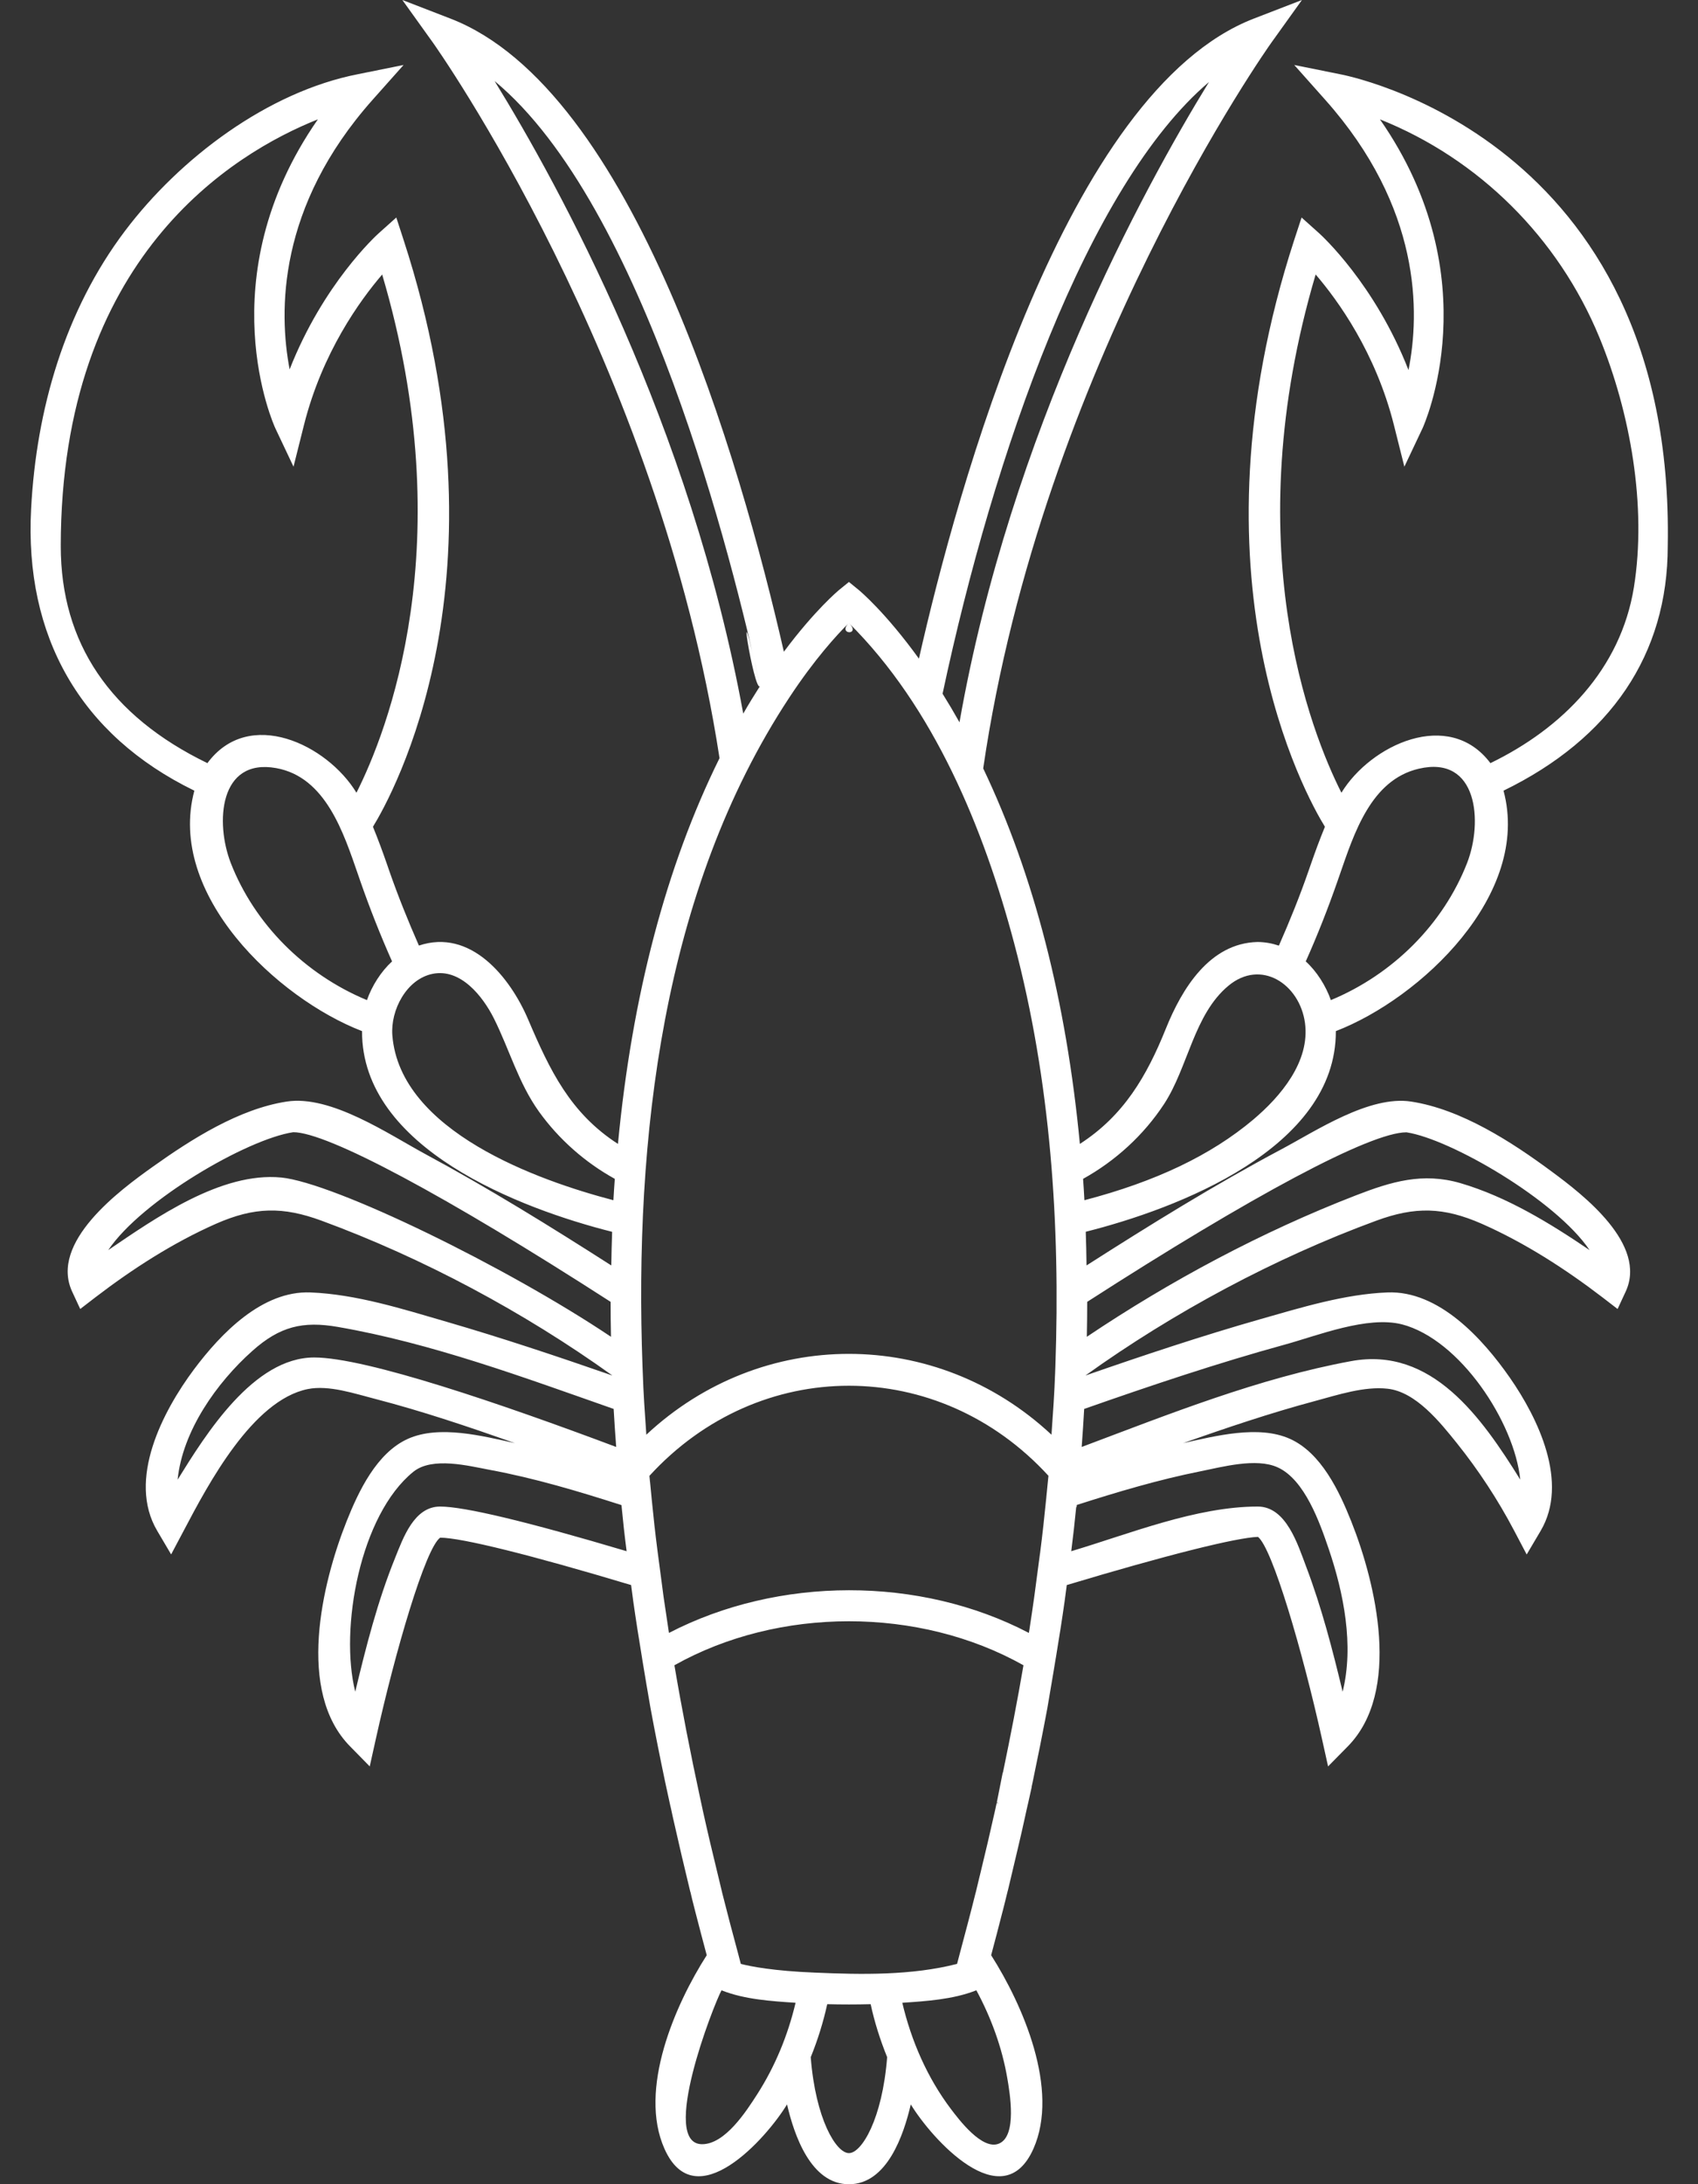 <svg width="28" height="36" viewBox="0 0 28 36" fill="none" xmlns="http://www.w3.org/2000/svg">
<rect x="0" y="0" width="28" height="36" fill="#333333" stroke="none"/>
<path fill-rule="evenodd" clip-rule="evenodd" d="M27.501 9.001C27.626 2.24 22.144 1.232 22.09 1.222L21.342 1.071L21.853 1.645C23.441 3.428 23.415 5.155 23.226 6.099C22.672 4.682 21.793 3.881 21.75 3.842L21.463 3.585L21.342 3.954C19.529 9.523 21.528 13.108 21.848 13.627C21.762 13.835 21.685 14.046 21.613 14.253L21.581 14.345C21.434 14.77 21.266 15.184 21.089 15.586C20.971 15.547 20.86 15.527 20.736 15.526C19.947 15.545 19.49 16.296 19.225 16.954C18.909 17.739 18.53 18.388 17.807 18.854C17.583 16.498 17.049 14.417 16.213 12.665C17.183 6.032 20.929 0.752 20.967 0.7L21.469 0L20.672 0.308C17.574 1.509 15.779 8.089 15.153 10.856C14.599 10.089 14.178 9.738 14.157 9.721L13.999 9.592L13.841 9.72C13.822 9.736 13.44 10.053 12.926 10.742C12.211 7.609 10.449 1.478 7.432 0.308L6.635 0L7.137 0.7C7.174 0.751 10.857 5.943 11.865 12.496C10.983 14.28 10.422 16.418 10.19 18.854C9.404 18.347 9.067 17.642 8.71 16.805C8.412 16.105 7.761 15.299 6.908 15.585C6.731 15.183 6.564 14.77 6.416 14.345L6.383 14.249C6.312 14.044 6.235 13.834 6.15 13.627C6.469 13.108 8.468 9.524 6.655 3.954L6.535 3.585L6.248 3.842C6.204 3.881 5.33 4.678 4.776 6.088C4.594 5.137 4.577 3.406 6.144 1.645L6.655 1.071L5.907 1.222C4.413 1.513 2.966 2.608 2.062 3.805C1.069 5.12 0.599 6.747 0.513 8.387C0.402 10.485 1.32 12.114 3.205 13.032C2.745 14.742 4.573 16.456 5.97 16.995C5.962 18.932 8.595 19.925 10.094 20.303C10.087 20.484 10.084 20.67 10.08 20.857C9.075 20.214 8.058 19.585 7.009 19.019C6.406 18.693 5.457 18.044 4.729 18.156C3.942 18.276 3.155 18.777 2.517 19.232C1.976 19.617 0.812 20.474 1.19 21.289L1.323 21.575L1.571 21.384C2.185 20.914 2.854 20.483 3.56 20.171C4.196 19.891 4.664 19.885 5.301 20.119C6.975 20.734 8.641 21.627 10.094 22.668C10.094 22.669 10.094 22.67 10.094 22.67C9.19 22.356 8.281 22.052 7.362 21.785C6.64 21.575 5.876 21.332 5.119 21.302C4.324 21.271 3.644 21.976 3.199 22.57C2.686 23.257 2.093 24.388 2.593 25.232L2.822 25.62L3.033 25.222C3.432 24.465 4.162 23.081 5.074 22.895C5.424 22.824 5.853 22.972 6.187 23.057C6.966 23.259 7.731 23.518 8.49 23.785C7.966 23.671 7.245 23.481 6.724 23.716C6.211 23.948 5.913 24.578 5.715 25.075C5.307 26.101 4.884 27.882 5.773 28.784L6.097 29.114L6.198 28.659C6.52 27.206 7.015 25.52 7.258 25.344C7.609 25.344 8.755 25.629 10.407 26.125L10.442 26.39C10.485 26.694 10.533 26.997 10.583 27.299L10.592 27.357C10.615 27.491 10.636 27.625 10.659 27.758L10.727 28.153C10.801 28.556 10.884 28.969 10.972 29.388L11.054 29.765L11.059 29.785L11.061 29.793L11.063 29.802L11.065 29.81L11.066 29.819H11.067L11.068 29.822V29.824L11.095 29.95C11.145 30.172 11.197 30.398 11.25 30.626C11.251 30.627 11.251 30.627 11.251 30.627L11.291 30.796L11.377 31.156L11.38 31.168L11.384 31.184L11.385 31.183L11.415 31.31L11.463 31.499C11.524 31.738 11.589 31.982 11.654 32.226C11.132 33.042 10.522 34.439 10.957 35.416C11.466 36.561 12.641 35.242 12.978 34.685C13.095 35.187 13.369 36.001 13.999 36.001C14.628 36.001 14.902 35.187 15.019 34.685C15.357 35.243 16.532 36.56 17.041 35.416C17.475 34.439 16.865 33.043 16.344 32.226C16.408 31.984 16.473 31.742 16.534 31.499C16.535 31.498 16.535 31.498 16.535 31.497L16.582 31.31C16.585 31.3 16.587 31.29 16.589 31.28L16.613 31.184L16.617 31.166H16.618L16.623 31.146L16.706 30.796L16.785 30.463C16.826 30.291 16.865 30.119 16.902 29.95L16.931 29.817L16.932 29.814L16.933 29.811V29.81L16.934 29.805L16.936 29.797V29.796L16.938 29.786L16.939 29.785L16.943 29.765L16.955 29.714L17.013 29.453H17.011L17.025 29.389C17.113 28.97 17.196 28.556 17.271 28.153L17.338 27.758C17.362 27.625 17.382 27.491 17.405 27.357L17.415 27.299C17.465 26.997 17.513 26.694 17.556 26.39L17.591 26.125C19.242 25.629 20.388 25.343 20.744 25.331C20.982 25.52 21.477 27.206 21.799 28.659L21.9 29.114L22.225 28.784C23.113 27.882 22.691 26.102 22.282 25.075C22.084 24.578 21.787 23.948 21.273 23.716C20.754 23.481 20.033 23.671 19.51 23.785C20.23 23.532 20.954 23.287 21.691 23.09C22.06 22.991 22.494 22.846 22.881 22.889C23.349 22.94 23.751 23.447 24.025 23.788C24.381 24.232 24.699 24.717 24.965 25.222L25.175 25.621L25.405 25.232C25.876 24.435 25.363 23.376 24.896 22.705C24.448 22.062 23.725 21.268 22.878 21.302C22.174 21.33 21.464 21.549 20.789 21.741C19.818 22.018 18.858 22.338 17.903 22.67C17.903 22.67 17.903 22.669 17.903 22.668C19.356 21.627 21.022 20.734 22.696 20.119C23.334 19.885 23.802 19.892 24.438 20.172C25.144 20.484 25.813 20.915 26.426 21.384L26.674 21.575L26.807 21.289C27.169 20.511 26.109 19.694 25.591 19.312C24.928 18.821 24.096 18.282 23.268 18.156C22.581 18.051 21.697 18.642 21.124 18.946C20.026 19.53 18.966 20.187 17.917 20.857C17.914 20.67 17.911 20.484 17.904 20.302C19.402 19.925 22.036 18.932 22.028 16.995C23.425 16.457 25.253 14.741 24.793 13.032C26.561 12.171 27.502 10.785 27.501 9.001ZM19.936 1.352C18.856 3.11 16.666 7.115 15.822 11.905C15.731 11.743 15.638 11.586 15.543 11.434C16.387 7.473 17.935 3.051 19.936 1.352ZM13.998 10.268C15.401 11.659 16.224 13.661 16.725 15.552C17.325 17.816 17.486 20.185 17.403 22.522L17.399 22.627C17.387 22.968 17.363 23.307 17.339 23.647C15.436 21.872 12.563 21.869 10.658 23.647C10.634 23.305 10.61 22.963 10.599 22.621L10.595 22.522C10.459 18.785 10.917 14.682 13.013 11.501L13.015 11.498C13.433 10.863 13.799 10.465 13.998 10.268C14.21 10.478 13.799 10.465 13.998 10.268ZM12.533 11.307C12.439 11.454 12.346 11.605 12.256 11.762C11.391 7.02 9.223 3.067 8.156 1.336C10.621 3.378 12.083 9.239 12.533 11.307C12.439 11.454 12.083 9.239 12.533 11.307ZM1.002 9.001C1.004 4.247 3.837 2.527 5.242 1.967C3.413 4.593 4.526 7.029 4.539 7.056L4.84 7.692L5.012 7.007C5.313 5.809 5.938 4.949 6.302 4.525C7.617 8.97 6.378 12.076 5.878 13.066C5.395 12.271 4.106 11.65 3.42 12.578C1.815 11.8 1.002 10.598 1.002 9.001C1.004 4.247 1.002 10.598 1.002 9.001ZM3.805 14.222C3.549 13.565 3.61 12.49 4.555 12.66C5.373 12.808 5.666 13.729 5.906 14.42L5.939 14.516C6.097 14.97 6.274 15.417 6.465 15.846C6.283 16.012 6.132 16.251 6.051 16.484C5.025 16.058 4.196 15.229 3.805 14.222C4.196 15.229 3.63 13.773 3.805 14.222ZM6.47 17.066C6.437 16.649 6.704 16.138 7.133 16.051C7.595 15.957 7.961 16.42 8.144 16.785C8.401 17.299 8.549 17.849 8.887 18.321C9.216 18.779 9.648 19.159 10.138 19.43C10.129 19.546 10.122 19.663 10.115 19.782C8.874 19.458 6.596 18.647 6.47 17.066C6.517 17.653 6.465 17.005 6.47 17.066ZM4.636 19.408C3.647 19.313 2.566 20.074 1.785 20.604C2.341 19.78 4.082 18.773 4.836 18.661C5.396 18.661 7.348 19.704 10.069 21.457C10.069 21.647 10.071 21.838 10.075 22.033C8.363 20.885 5.512 19.493 4.636 19.408C5.512 19.493 4.595 19.405 4.636 19.408ZM5.181 22.374C4.18 22.374 3.396 23.635 2.929 24.388C3.01 23.581 3.577 22.786 4.161 22.266C4.614 21.861 4.996 21.771 5.568 21.87C7.118 22.138 8.639 22.703 10.119 23.222C10.131 23.431 10.145 23.64 10.161 23.849C8.286 23.145 6.037 22.374 5.181 22.374ZM7.258 24.831C6.829 24.831 6.65 25.343 6.514 25.681C6.227 26.389 6.036 27.14 5.858 27.883C5.597 26.844 5.937 24.969 6.816 24.258C7.128 24.006 7.723 24.16 8.08 24.227C8.815 24.363 9.536 24.579 10.248 24.807C10.272 25.061 10.3 25.314 10.333 25.567C8.689 25.078 7.656 24.831 7.258 24.831ZM11.578 35.341C10.871 35.341 11.764 33.051 11.898 32.804L11.907 32.808C12.284 32.956 12.72 32.983 13.119 33.01C12.992 33.546 12.782 34.057 12.485 34.52C12.308 34.795 11.958 35.341 11.578 35.341ZM13.999 35.488C13.788 35.488 13.448 34.925 13.369 33.907C13.483 33.626 13.576 33.33 13.641 33.033C13.879 33.039 14.118 33.039 14.357 33.033C14.421 33.33 14.515 33.625 14.629 33.906C14.55 34.925 14.209 35.488 13.999 35.488ZM16.475 35.33C16.198 35.45 15.81 34.931 15.68 34.76C15.291 34.245 15.027 33.638 14.879 33.01C15.278 32.983 15.713 32.955 16.09 32.808L16.1 32.804C16.343 33.254 16.525 33.75 16.611 34.257C16.651 34.491 16.775 35.202 16.475 35.33ZM16.409 29.837C16.332 30.184 16.248 30.54 16.161 30.898L16.157 30.914L16.152 30.933L16.092 31.184L16.088 31.197C16.007 31.524 15.917 31.86 15.827 32.198L15.782 32.369C15.034 32.561 14.208 32.546 13.444 32.513H13.442C12.752 32.486 12.374 32.41 12.216 32.369L12.171 32.197C12.08 31.86 11.991 31.525 11.909 31.198L11.906 31.184L11.842 30.918C11.754 30.559 11.669 30.199 11.589 29.839V29.838L11.552 29.666L11.549 29.653C11.385 28.896 11.241 28.155 11.121 27.447C12.843 26.48 15.155 26.48 16.877 27.447C16.779 28.021 16.663 28.616 16.538 29.218L16.535 29.216L16.442 29.685L16.441 29.69L16.439 29.701L16.437 29.709L16.473 29.717H16.465L16.436 29.712L16.457 29.718L16.435 29.719L16.434 29.721L16.409 29.837ZM16.975 26.859C16.972 26.878 16.969 26.896 16.966 26.914C15.165 25.972 12.834 25.98 11.031 26.914C11.002 26.715 10.971 26.516 10.942 26.317L10.841 25.551C10.805 25.272 10.774 24.993 10.747 24.713L10.719 24.422L10.718 24.421L10.709 24.325C12.524 22.342 15.478 22.348 17.289 24.324L17.279 24.421V24.422L17.255 24.667L17.253 24.689C17.223 24.993 17.19 25.296 17.151 25.598L17.148 25.616L17.055 26.317C17.03 26.497 17.003 26.677 16.975 26.859C17.003 26.677 16.972 26.878 16.975 26.859ZM21.068 24.185C21.516 24.387 21.764 25.1 21.909 25.525C22.157 26.252 22.33 27.122 22.14 27.883C21.973 27.187 21.792 26.489 21.538 25.82C21.4 25.456 21.21 24.831 20.74 24.831C19.726 24.831 18.622 25.282 17.665 25.567C17.696 25.324 17.723 25.081 17.747 24.836L17.753 24.843L17.756 24.805C18.427 24.59 19.105 24.388 19.796 24.25C20.152 24.179 20.716 24.024 21.068 24.185C21.414 24.341 21.027 24.166 21.068 24.185ZM23.117 21.828C24.074 22.076 24.972 23.439 25.069 24.387C24.429 23.358 23.609 22.19 22.281 22.434C20.762 22.713 19.279 23.307 17.837 23.849C17.853 23.637 17.866 23.428 17.878 23.222C18.973 22.838 20.075 22.467 21.193 22.16C21.731 22.012 22.548 21.684 23.117 21.828C23.712 21.982 23.091 21.822 23.117 21.828ZM23.191 18.663C23.192 18.663 23.193 18.663 23.193 18.663C23.918 18.773 25.657 19.78 26.212 20.604C25.556 20.159 24.847 19.725 24.084 19.501C23.46 19.319 22.942 19.476 22.356 19.703C20.811 20.301 19.3 21.108 17.922 22.033C17.926 21.838 17.928 21.647 17.928 21.457C20.647 19.707 22.598 18.663 23.191 18.663ZM20.665 18.454C19.969 19.04 19.057 19.475 17.882 19.782C17.876 19.663 17.868 19.546 17.86 19.43C18.393 19.134 18.859 18.71 19.196 18.196C19.592 17.591 19.686 16.721 20.257 16.247C20.796 15.799 21.431 16.22 21.519 16.859C21.606 17.498 21.115 18.075 20.665 18.454C21.033 18.145 19.969 19.04 20.665 18.454ZM24.193 14.222C23.801 15.229 22.972 16.058 21.946 16.484C21.864 16.251 21.715 16.012 21.532 15.846C21.724 15.417 21.9 14.97 22.058 14.516L22.09 14.424C22.328 13.739 22.605 12.854 23.396 12.67C24.37 12.443 24.455 13.548 24.193 14.222C24.368 13.773 23.801 15.229 24.193 14.222ZM24.577 12.578C23.893 11.669 22.601 12.277 22.12 13.066C21.62 12.076 20.38 8.97 21.695 4.524C22.06 4.949 22.685 5.809 22.986 7.007L23.158 7.692L23.459 7.056C23.471 7.029 24.584 4.593 22.755 1.967C24.386 2.618 25.696 3.918 26.373 5.559C26.884 6.799 27.158 8.344 26.943 9.68C26.724 11.034 25.762 12.004 24.577 12.578C26.183 11.8 24.577 12.577 24.577 12.578Z" fill="white"/>
</svg>
